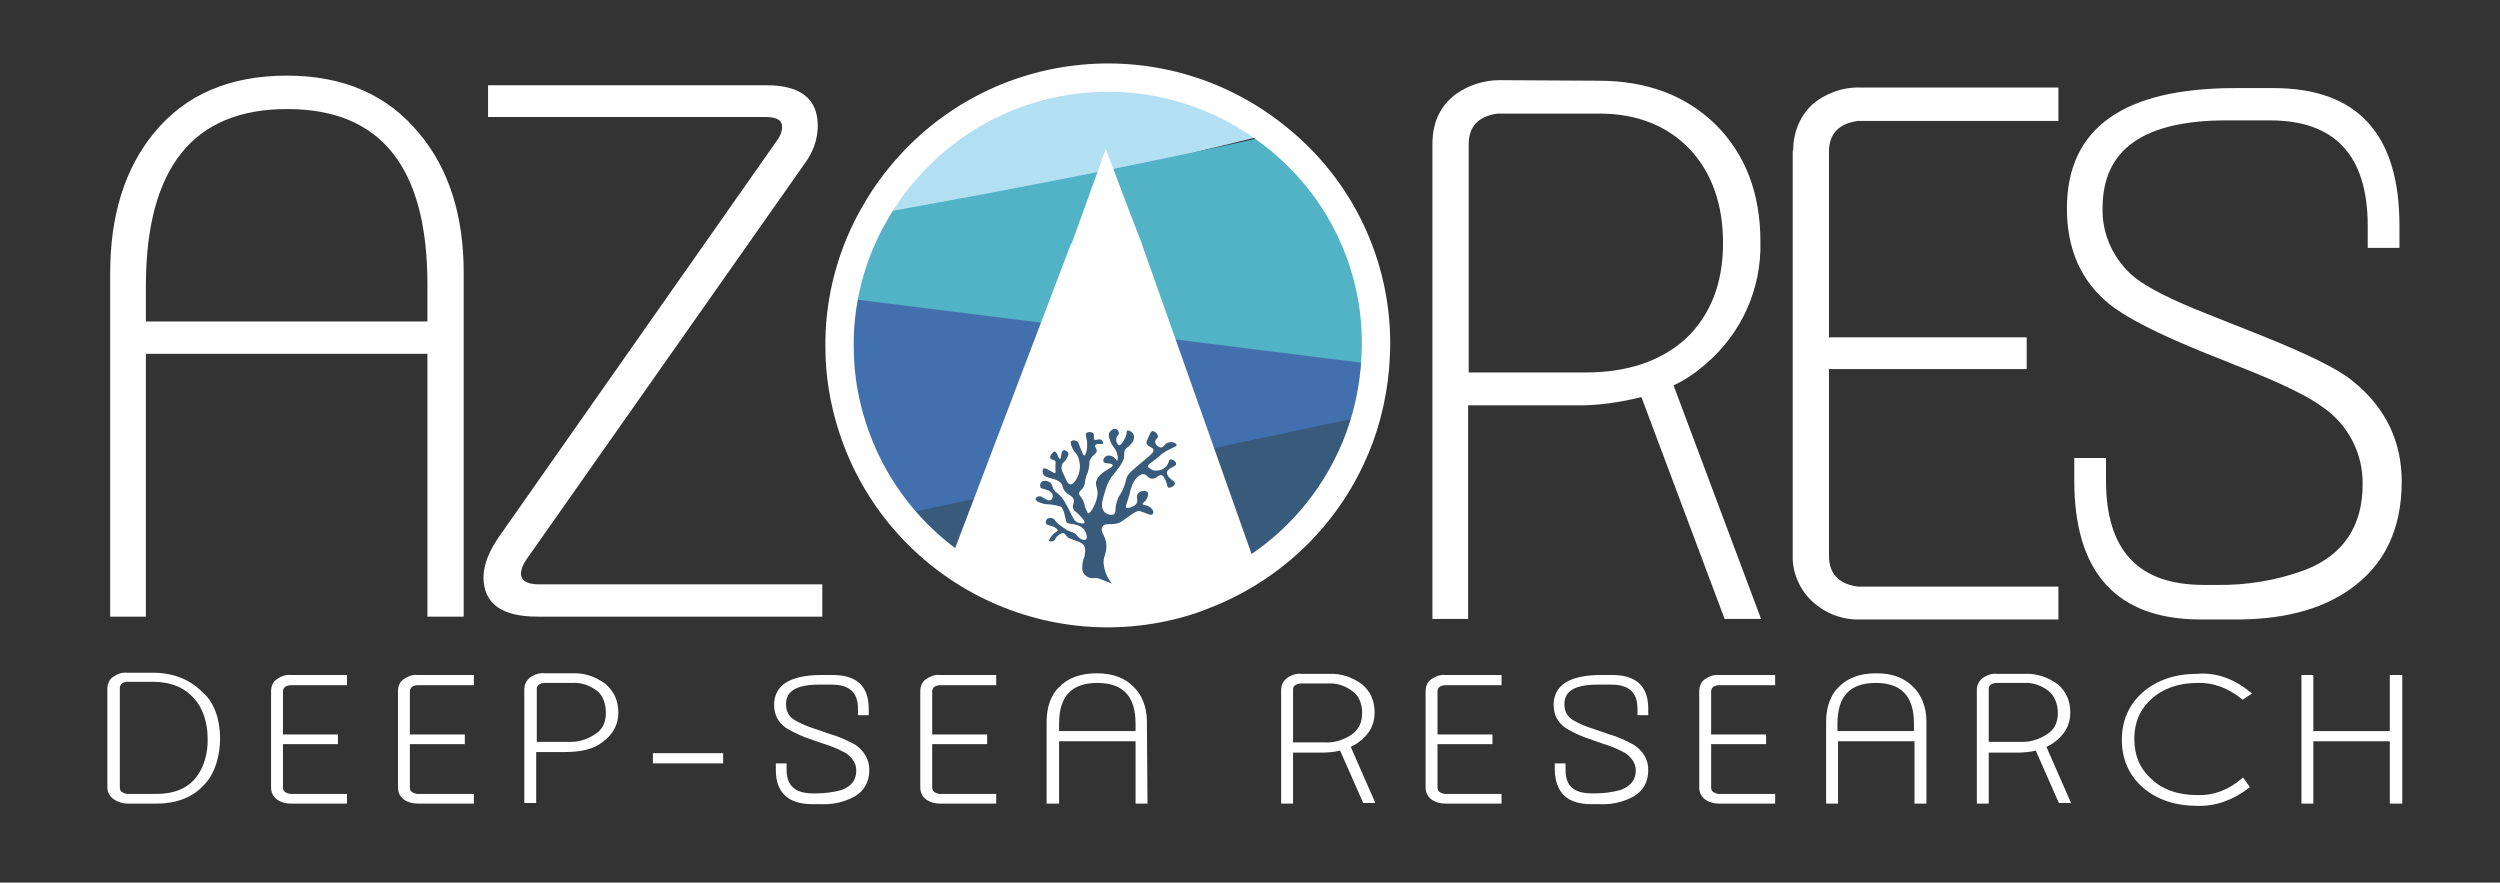 <?xml version="1.0" encoding="utf-8"?>
<!-- Generator: Adobe Illustrator 24.0.2, SVG Export Plug-In . SVG Version: 6.00 Build 0)  -->
<svg version="1.1" id="Layer_1" xmlns="http://www.w3.org/2000/svg" xmlns:xlink="http://www.w3.org/1999/xlink" x="0px" y="0px"
	 viewBox="0 0 441.3 155.8" style="enable-background:new 0 0 441.3 155.8;" xml:space="preserve">
<rect x="0" y="0" width="441.3" height="155.8" fill="#333333" stroke="none"/>
<style type="text/css">
	.st0{fill:#B3DFF3;}
	.st1{fill:#52B2C6;}
	.st2{fill:#4270AF;}
	.st3{fill:#385A7B;}
	.st4{fill:none;stroke:#FFFFFF;stroke-width:5;stroke-miterlimit:10;}
	.st5{fill:#FFFFFF;}
	.st6{fill:#FFFFFF;stroke:#FFFFFF;stroke-width:0.5;stroke-miterlimit:10;}
</style>
<title>adsr-logo-color</title>
<path class="st0" d="M223.6,23.8l-24.3,5.9l-6.6,1.6l-39,9.6v-0.1c0.6-1.2,1.3-2.4,2-3.6c1.2-2,2.5-3.8,4-5.6
	c8.6-10.4,21.3-14.7,21.3-14.7c4.8-1.6,9.8-2.4,14.9-2.5c4.6-0.2,9.2,0.4,13.6,1.7C214.7,17.8,219.5,20.4,223.6,23.8z"/>
<path class="st1" d="M241.3,69.7l-91.5-17c0.3-4.4,1.7-8.7,4.1-12.4c0.6-1,1.3-1.9,2.1-2.8c12.2-2.2,24.6-4.5,37.1-7
	c10.4-2.1,20.7-4.2,30.8-6.5c6.5,5,11.6,11.5,14.8,19.1c1.9,4.8,3.1,9.9,3.3,15.1C242.2,62,242,65.9,241.3,69.7z"/>
<path class="st2" d="M240.2,74L160,91.4c-8.8-10.8-12.5-24.9-10.3-38.7l92,11.5c0.1,1.3,0.1,2.7,0,4.1C241.5,70.2,241,72.2,240.2,74
	z"/>
<path class="st3" d="M232.1,90.2c-1.8,2.3-3.8,4.4-5.9,6.3c-4.2,3.4-8.8,6.2-13.8,8.2c-11.4,4.3-24,4.1-35.2-0.8
	c-3.5-1.5-6.8-3.4-9.9-5.7c-3-2.2-5.7-4.7-8.2-7.4l81.1-17.2c-0.7,2.7-1.7,5.3-2.8,7.8C235.9,84.5,234.2,87.5,232.1,90.2z"/>
<path class="st4" d="M242.9,60.6c0,1.5-0.1,3-0.2,4.4c-0.5,5.5-1.9,11-4.3,16c-5.3,11.3-14.9,20-26.6,24.3l0,0
	c-0.5,0.2-1.1,0.4-1.6,0.6c-24.9,8.1-51.6-5.5-59.7-30.4c-1.5-4.6-2.3-9.4-2.3-14.2c-0.1-7.3,1.6-14.6,4.9-21.2
	c0.6-1.2,1.3-2.4,2-3.6c1.2-2,2.5-3.8,4-5.6c16.7-20.2,46.5-23,66.7-6.3C236.6,33.4,242.9,46.6,242.9,60.6L242.9,60.6z"/>
<path class="st5" d="M201.6,43.1c-2.2-5.6-4.3-11.2-6.4-16.8l-6,16.6c1.9,1.1,4,1.7,6.1,1.8C197.5,44.8,199.6,44.2,201.6,43.1z"/>
<path class="st5" d="M201.5,42.9c-3.9,1.8-8.5,1.8-12.4,0l-21.2,55.7c16.2,10.6,37,11,53.7,1.1L201.5,42.9z"/>
<path class="st3" d="M193.6,102c-0.6,0.1-1.2,0.1-1.7-0.2c-0.3-0.2-0.5-0.4-0.7-0.7c-0.2-0.5-0.2-1.1-0.1-1.7
	c0.1-0.9,0.4-0.9,0.4-1.7c0.1-0.5,0.1-1-0.2-1.5c-0.4-0.4-0.9-0.6-1.5-0.8c-0.4-0.1-0.7-0.3-1.1-0.4c-0.6-0.4-0.6-0.8-1-0.9
	c-0.4,0-0.7,0.2-1,0.5c-0.5,0.4-0.4,0.8-0.8,0.9s-0.6,0.1-0.7,0s0.3-0.8,0.7-1.2s0.8-0.5,0.8-0.7s-0.6-0.6-0.9-0.7
	c-0.6-0.2-0.9-0.2-1.1-0.4c-0.2-0.3-0.1-0.8,0.3-1l0,0c0.3-0.1,0.6-0.1,0.8,0c0.3,0.1,0.4,0.3,0.7,0.7c0.3,0.3,0.6,0.5,1,0.8
	c0.3,0.2,0.6,0.4,0.9,0.6c0.8,0.4,1.1,0.3,1.5,0.7s0.3,0.4,0.7,0.7s0.8,0.4,1.1,0.2s0.1-1.2-0.4-1.8c-0.4-0.4-0.9-0.7-1.5-0.8
	c-0.7-0.2-1.1-0.1-1.4-0.3s-0.2-0.5-0.4-1.1c-0.2-1-0.4-1.5-0.8-1.8c-0.8-0.2-1.6-0.4-2.5-0.4c-0.3,0-0.6-0.1-0.9-0.2
	c-0.4-0.1-1-0.4-1-0.7s0.4-0.5,0.7-0.5s0.4,0.1,0.9,0.4s0.8,0.4,1,0.3c0.4-0.2,0.5-0.6,0.4-1s-0.6-0.7-1-0.8
	c-0.6-0.3-0.9-0.2-1.1-0.4c-0.2-0.4-0.1-1,0.4-1.2h0.1c0.5-0.1,1,0.1,1.3,0.4s0.2,0.6,0.5,1.1c0.2,0.3,0.4,0.5,0.7,0.7
	c0.5,0.4,0.9,0.9,1.2,1.4c0.4,0.7,0.8,1.4,1.1,2.1c0.5,1,0.7,1.4,1.2,1.6s1,0.3,1.2,0.1s-0.3-0.8-0.7-1.2c-0.7-0.8-1-0.8-1.2-1.2
	c-0.4-0.8,0.3-1.1,0-1.8s-0.9-0.6-1.6-1.5c-0.5-0.7-0.2-0.8-0.6-1.3c-1-1.1-2.8-0.7-3.2-1.7c-0.1-0.3-0.1-0.8,0.1-0.9s0.5,0,1,0.3
	c0.6,0.3,0.8,0.5,1,0.5s0.1-0.3,0.1-1s0.1-0.9,0-1.1s-0.7-0.2-0.9-0.5s0.4-1.2,0.8-1.2s0.6,1.3,0.9,1.3s0.1-1.3,0.6-1.5
	c0.3-0.1,0.6,0.1,0.8,0.3c0.3,0.4-0.2,1.1-0.4,1.4c-0.3,0.5-0.5,0.4-0.6,0.8s-0.3,0.6,0.2,1.6s0.7,1.9,1.3,1.9s1.5-1.5,1.6-2.7
	c0.1-0.9-0.1-1.9-0.6-2.7c-0.5-0.5-0.8-1.1-1-1.8c0-0.2,0-0.4,0.2-0.5s0.5-0.1,0.7,0c0.4,0.1,0.5,0.4,0.7,1c0.5,1.2,0.6,1.6,0.8,1.6
	s0.5-0.8,0.5-1.7c0.1-1.3-0.5-2-0.1-2.3c0.4-0.2,0.9-0.2,1.2,0.1c0.3,0.3-0.1,0.9,0.2,1.1s0.7-0.2,1.1,0s0.5,0.5,0.4,0.7
	s-1-0.1-1.3,0.2s0.2,0.6,0.2,1.1s-0.8,0.7-1.2,1.6c-0.2,0.5,0,0.5-0.2,1.5s-0.4,0.9-0.6,1.9c-0.1,0.7-0.1,0.9-0.3,1.3
	c-0.3,0.6-0.6,0.6-0.8,1c-0.2,0.6,0.6,0.8,0.9,2c0.1,0.6,0.3,1.1,0.6,1.6c0,0,0,0.1,0.1,0.1c0.3,0.1,1.2-1.3,1.5-2.6
	c0.5-1.8-0.5-2.2,0-3.3c0.7-1.6,3-2.1,2.8-2.6s-1.4-0.1-1.6-0.6s0.3-1,0.8-1.1c0.4,0,0.7,0.1,1,0.3c0.4,0.3,0.5,0.7,0.6,0.6
	s0.2-0.6,0-1.2c-0.3-1.1-0.9-1.2-1.3-2.5c-0.2-0.4-0.2-0.8-0.1-1.2c0,0,0.4-0.7,1-0.7c0.3,0,0.6,0.2,0.7,0.6
	c0.1,0.3-0.2,0.5-0.4,0.9c-0.2,0.6,0.1,1.3,0.4,1.4s0.9-0.8,1.2-1.5s0.1-1,0.3-1.1s0.9,0.2,1.1,0.7c0.2,0.6,0,1.2-0.4,1.6
	c-0.4,0.6-0.8,0.6-1.1,1.1s0,0.9-0.3,1.8c-0.3,0.6-0.6,1.2-1.1,1.7c-0.6,0.9-0.8,1-1.2,1.6c-0.3,0.5-0.6,1.1-0.8,1.8
	c-0.6,1.9-1,3.2-0.3,4c0.4,0.5,1.1,0.7,1.7,0.5c0.5-0.3,0.1-1,0.6-2.4c0.2-0.8,0.4-0.7,1-2c0.7-1.5,0.4-1.7,0.9-2.5
	c0.2-0.3,0.3-0.5,2.1-2s2.5-2,2.4-2.5s-1-0.5-1.2-1.1c-0.1-0.3,0.1-0.6,0.4-1.3s0.4-0.8,0.6-0.9c0.5,0,0.9,0.4,1,0.9
	c0,0.4-0.4,0.5-0.5,0.9c0,0.6,0.5,1,1,1.1c0.6,0,0.6-0.7,1.4-0.9s1.4,0.2,1.4,0.5s-1,0.4-2.4,1.4c-0.5,0.3-0.3,0.3-1.1,0.9
	c-1.1,0.9-1.6,1.1-1.6,1.4s0.8,0.6,0.9,0.7c0.7,0.2,1.5,0,2.1-0.4c0.8-0.6,0.6-1.5,1.1-1.5s1,0.5,0.9,0.9s-1.4,0.6-1.6,1.3
	c0,0.1,0,0.2,0,0.2c0.1,1,1.4,1.3,1.4,1.9c-0.2,0.5-0.7,0.7-1.1,0.7c-0.3-0.1-0.2-0.4-0.5-1.2c-0.3-0.6-0.4-0.9-0.7-1
	c-0.6-0.2-1,0.7-1.8,0.6s-0.8-0.8-1.5-0.8c-1,0-1.9,1.7-1.9,1.8c-0.2,0.6-0.4,1.1-0.5,1.7c-0.5,1.8-0.8,2.2-0.6,2.4s1.4-0.1,1.8-0.7
	s-0.2-1.2,0.3-1.8c0.4-0.4,1-0.6,1.6-0.3c0.4,0.3,0,1,0,1.1c-0.3,0.7-0.9,0.9-0.8,1.1s0.8,0.1,1.4,0.6s0.6,1,0.3,1.2s-0.6,0-1.4-0.3
	c-0.6-0.2-0.8-0.3-0.9-0.3H201c-0.6,0-2.3,1.4-2.8,1.7c-1.6,1.2-3.1,0.1-3.6,1.1s0.7,1.5,0.7,3.4c0,1.4-0.5,1.7-0.5,2.9
	c0.1,1.4,0.6,2.7,1.5,3.7L193.6,102z"/>
<path class="st6" d="M81.5,108.6h-5.8V62.2H25.5v46.4h-5.8V48.2c0-10.2,2.6-18.4,7.7-24.6c5.5-6.7,13.2-10,23.3-10
	c9.9,0,17.6,3.4,23.1,10.1c5.2,6.2,7.8,14.4,7.8,24.4v60.5H81.5z M75.7,57v-6.8c0-20.8-8.3-31.2-25-31.2S25.6,29.4,25.5,50.2V57
	H75.7z"/>
<path class="st6" d="M144.8,108.6H94.9c-6.2,0-9.3-2.2-9.3-6.7c0-2.2,1-4.7,3.1-7.6l48.9-69.7c0.4-0.6,0.7-1.4,0.7-2.2
	c0-1.4-1.1-2-3.3-2H86.4v-5.1h48.9c5.9,0,8.8,2.3,8.8,6.9c0,2.3-0.8,4.5-2.1,6.3l-49.2,70c-0.6,0.8-1,1.7-1.1,2.7
	c0,1.4,1.2,2.2,3.4,2.2h49.8v5.2H144.8z"/>
<path class="st6" d="M310.5,42.7c0.2,8.2-3.3,16-9.5,21.3c-1.8,1.6-3.7,2.9-5.9,3.9l15.4,41.1h-5.9l-14.7-39.2
	c-4,1-8.1,1.6-12.1,1.5h-18.9V109h-5.8V25.5c0-3.9,1.4-6.8,4.2-8.8c2.2-1.5,4.8-2.3,7.4-2.3l17.5,0.1c8.5,0,15.3,2.6,20.5,7.7
	C307.9,27.4,310.5,34.2,310.5,42.7z M304.4,42.9c0-6.9-2-12.5-5.9-16.7c-4-4.2-9.4-6.4-16.2-6.4h-18c-3.5,0.5-5.3,2.4-5.3,5.7V66
	h20.9c7.4,0,13.3-2,17.7-5.9C302.1,55.9,304.4,50.2,304.4,42.9L304.4,42.9z"/>
<path class="st6" d="M363.1,109.1h-34.7c-3.1,0.1-6-1-8.3-3.1c-2.2-2-3.5-5-3.4-8V26.8h0.1c-0.1-3,1-6,3.2-8.1c2.3-2,5.3-3.1,8.4-3
	h34.7v5.4h-35.2c-3.5,0.5-5.3,2.4-5.3,5.7v33h34.9v5.1h-34.9v33.2c0,3.3,1.8,5.2,5.3,5.7h35.2L363.1,109.1L363.1,109.1z"/>
<path class="st6" d="M423.7,85c0,8.3-3,14.6-9,18.8c-5.2,3.7-12.1,5.4-20.8,5.3h-5.4c-14.7,0-22.1-8.1-22.1-24.3v-3.7h5.1v3.7
	c0,12.5,5.8,18.7,17.5,18.7h2.1c5.5,0.1,10.9-0.8,16-2.7c6.8-2.7,10.2-7.9,10.2-15.3c0.1-5.5-2.6-10.7-7.1-13.8
	c-2.5-1.9-7.4-4.3-14.8-7.2l-6-2.4c-8.4-3.4-14.1-6.3-17-8.7c-4.9-4-7.3-9.6-7.3-16.6c0-14,9.8-21,29.5-21h6.7c14.7,0,22,8,22,24
	v3.7h-5.1v-3.6c0-12.6-5.9-18.9-17.5-18.9H393c-14.7,0-22,5.2-22.1,15.5c-0.2,4.9,2,9.6,5.8,12.7c2.4,1.9,6.8,4.1,13.2,6.6l9.3,3.7
	c8.2,3.3,13.5,5.9,16,8C420.9,72.1,423.7,78,423.7,85z"/>
<g>
	<path class="st6" d="M38.6,130.3c0,3.1-0.9,6.1-2.6,7.9c-1.9,2.2-4.7,3.4-8.4,3.4h-5.1c-0.7,0-1.4-0.2-2.1-0.6
		c-0.8-0.5-1.2-1.2-1.2-2v-17.4l0,0c0-0.9,0.4-1.6,0.9-1.9c0.7-0.5,1.5-0.8,2.3-0.7H27c3.6,0,6.5,1.2,8.7,3.5
		C37.5,124,38.6,127,38.6,130.3z M36.9,130.3c0-2.8-0.9-5.5-2.4-7.1c-1.8-2.1-4.3-3.1-7.6-3.1h-4.5c-1,0.1-1.5,0.6-1.5,1.4V139
		c0,0.8,0.5,1.2,1.5,1.4h5.1c3.3,0,5.7-1,7.3-3C36.2,135.6,37,133,36.9,130.3L36.9,130.3z"/>
	<path class="st6" d="M61,141.6h-9.7c-0.8,0-1.6-0.2-2.3-0.7c-0.6-0.5-0.9-1.1-0.9-1.9v-17l0,0c0-0.9,0.4-1.6,0.9-1.9
		c0.7-0.5,1.5-0.8,2.3-0.7H61v1.3h-9.8c-1,0.1-1.5,0.6-1.5,1.4v7.8h9.7v1.2h-9.7v7.9c0,0.8,0.5,1.2,1.5,1.4H61V141.6z"/>
	<path class="st6" d="M83.4,141.6h-9.7c-0.8,0-1.6-0.2-2.3-0.7c-0.6-0.5-0.9-1.1-0.9-1.9v-17l0,0c0-0.9,0.4-1.6,0.9-1.9
		c0.7-0.5,1.5-0.8,2.3-0.7h9.7v1.3h-9.8c-1,0.1-1.5,0.6-1.5,1.4v7.8h9.7v1.2h-9.7v7.9c0,0.8,0.5,1.2,1.5,1.4h9.8V141.6z"/>
	<path class="st6" d="M108.9,125.8c0,2-0.9,3.7-2.7,5c-1.5,1.2-3.7,1.7-6.5,1.7h-5.3v9h-1.6v-19.8c0-0.9,0.4-1.6,1.2-2.1
		c0.7-0.4,1.4-0.6,2.1-0.5h4.9c2-0.1,3.9,0.5,5.7,1.8C108.2,122.2,108.9,123.8,108.9,125.8z M107.2,125.8c0-1.7-0.6-3.2-1.6-4
		c-1.4-1.1-3-1.6-4.6-1.5h-5c-1,0.1-1.5,0.6-1.5,1.3v9.6h5.8c1.7,0.1,3.4-0.4,4.9-1.4C106.6,128.9,107.2,127.6,107.2,125.8
		L107.2,125.8z"/>
	<path class="st6" d="M127.4,134.5h-11.9v-1.3h11.9V134.5z"/>
	<path class="st6" d="M153.2,135.9c0,2-0.8,3.5-2.5,4.5c-1.9,1-3.8,1.4-5.8,1.3h-1.5c-4.1,0-6.2-1.9-6.2-5.8V135h1.4v0.9
		c0,2.9,1.6,4.4,4.9,4.4h0.6c1.5,0,3-0.2,4.5-0.6c1.9-0.7,2.8-1.9,2.8-3.7c0-1.3-0.7-2.4-2-3.3c-1.3-0.7-2.7-1.3-4.1-1.7l-1.7-0.6
		c-1.6-0.5-3.2-1.2-4.7-2.1c-1.4-1-2-2.3-2-3.9c0-3.3,2.7-5,8.2-5h1.9c4.1,0,6.1,1.9,6.1,5.7v0.9h-1.4v-0.9c0-3-1.6-4.5-4.9-4.5
		h-2.2c-4.1,0-6.1,1.2-6.1,3.7c0,1.3,0.5,2.3,1.6,3c1.2,0.7,2.4,1.2,3.7,1.6l2.6,0.9c1.5,0.4,3,1.1,4.5,1.9
		C152.4,132.8,153.2,134.2,153.2,135.9z"/>
	<path class="st6" d="M175.6,141.6h-9.7c-0.8,0-1.6-0.2-2.3-0.7c-0.6-0.5-0.9-1.1-0.9-1.9v-17l0,0c0-0.9,0.4-1.6,0.9-1.9
		c0.7-0.5,1.5-0.8,2.3-0.7h9.7v1.3h-9.8c-1,0.1-1.5,0.6-1.5,1.4v7.8h9.7v1.2h-9.7v7.9c0,0.8,0.5,1.2,1.5,1.4h9.8V141.6z"/>
	<path class="st6" d="M202.3,141.6h-1.6v-11h-14v11H185v-14.3c0-2.4,0.8-4.6,2.1-5.8c1.5-1.6,3.7-2.4,6.5-2.4s4.9,0.8,6.4,2.4
		c1.3,1.2,2.2,3.4,2.2,5.8L202.3,141.6z M200.7,129.3v-1.6c0-4.9-2.3-7.4-7-7.4s-7,2.5-7,7.4v1.6H200.7z"/>
	<path class="st6" d="M242.4,125.8c0,2-0.9,3.7-2.7,5c-0.5,0.4-1.1,0.7-1.6,0.9l4.3,9.8h-1.6l-4.1-9.3c-1.1,0.3-2.3,0.4-3.4,0.4H228
		v9h-1.6v-19.8c0-0.9,0.4-1.6,1.2-2.1c0.7-0.4,1.4-0.6,2.1-0.5h4.9c2-0.1,3.9,0.5,5.7,1.8C241.7,122.2,242.4,123.8,242.4,125.8z
		 M240.7,125.8c0-1.7-0.7-3.2-1.7-3.9c-1.4-1.1-3-1.6-4.5-1.5h-5c-1,0.1-1.5,0.6-1.5,1.3v9.6h5.8c1.7,0.1,3.4-0.4,4.9-1.4
		C240.1,128.9,240.7,127.6,240.7,125.8L240.7,125.8z"/>
	<path class="st6" d="M264.8,141.6h-9.7c-0.8,0-1.6-0.2-2.3-0.7c-0.6-0.5-0.9-1.1-0.9-1.9v-17l0,0c0-0.9,0.4-1.6,0.9-1.9
		c0.7-0.5,1.5-0.8,2.3-0.7h9.7v1.3H255c-1,0.1-1.5,0.6-1.5,1.4v7.8h9.7v1.2h-9.7v7.9c0,0.8,0.5,1.2,1.5,1.4h9.8L264.8,141.6
		L264.8,141.6z"/>
	<path class="st6" d="M290.7,135.9c0,2-0.8,3.5-2.5,4.5c-1.9,1-3.8,1.4-5.8,1.3h-1.5c-4.1,0-6.1-1.9-6.2-5.8V135h1.4v0.9
		c0,3,1.6,4.4,4.9,4.4h0.6c1.5,0,3-0.2,4.5-0.6c1.9-0.7,2.9-1.9,2.9-3.7c0-1.3-0.7-2.4-2-3.3c-1.3-0.7-2.7-1.3-4.1-1.7l-1.7-0.6
		c-1.6-0.5-3.2-1.2-4.7-2.1c-1.4-1-2-2.3-2-3.9c0-3.3,2.7-5,8.2-5h1.9c4.1,0,6.1,1.9,6.1,5.7v0.9h-1.4v-0.9c0-3-1.6-4.5-4.9-4.5H282
		c-4.1,0-6.1,1.2-6.1,3.7c0,1.3,0.5,2.3,1.6,3c1.2,0.7,2.4,1.2,3.7,1.6l2.6,0.9c1.5,0.4,3,1.1,4.5,1.9
		C289.9,132.8,290.7,134.2,290.7,135.9z"/>
	<path class="st6" d="M313.1,141.6h-9.7c-0.8,0-1.6-0.2-2.3-0.7c-0.6-0.5-0.9-1.1-0.9-1.9v-17l0,0c0-0.9,0.4-1.6,0.9-1.9
		c0.7-0.5,1.5-0.8,2.3-0.7h9.7v1.3h-9.8c-1,0.1-1.5,0.6-1.5,1.4v7.8h9.7v1.2h-9.7v7.9c0,0.8,0.5,1.2,1.5,1.4h9.8V141.6z"/>
	<path class="st6" d="M339.8,141.6h-1.6v-11h-14v11h-1.6v-14.3c0-2.4,0.8-4.6,2.1-5.8c1.5-1.6,3.7-2.4,6.5-2.4s4.9,0.8,6.4,2.4
		c1.3,1.2,2.2,3.4,2.2,5.8V141.6z M338.1,129.3v-1.6c0-4.9-2.3-7.4-7-7.4s-7,2.5-7,7.4v1.6H338.1z"/>
	<path class="st6" d="M365.2,125.8c0,2-0.9,3.7-2.7,5c-0.5,0.4-1.1,0.7-1.6,0.9l4.3,9.8h-1.6l-4.1-9.3c-1.1,0.3-2.3,0.4-3.4,0.4
		h-5.3v9h-1.6v-19.8c0-0.9,0.4-1.6,1.2-2.1c0.7-0.4,1.4-0.6,2.1-0.5h4.9c2-0.1,3.9,0.5,5.7,1.8C364.5,122.2,365.2,123.8,365.2,125.8
		z M363.5,125.8c0-1.7-0.7-3.2-1.7-4c-1.4-1.1-3-1.6-4.5-1.5h-5c-1,0.1-1.5,0.6-1.5,1.3v9.6h5.8c1.7,0.1,3.4-0.4,4.9-1.4
		C362.9,128.9,363.5,127.6,363.5,125.8L363.5,125.8z"/>
	<path class="st6" d="M397.1,122.4l-1.2,0.8c-2.5-2-5.2-3-8-2.9c-3.4,0-6.2,1-8.3,2.9c-2.1,1.9-3.1,4.3-3.1,7.2c0,3,1,5.4,3.1,7.3
		c2,1.9,4.8,2.9,8.3,2.9c2.8,0.1,5.6-0.9,8-3l0.9,1.3c-2.7,2.1-5.8,3.2-8.9,3.1c-3.9,0-7.1-1.1-9.5-3.2s-3.6-4.9-3.6-8.2
		s1.2-6.1,3.6-8.2s5.6-3.2,9.4-3.2C391,118.9,394.2,120,397.1,122.4z"/>
	<path class="st6" d="M423.8,141.6h-1.7v-11h-14v11h-1.6v-22.2h1.6v9.9h14v-9.9h1.7V141.6z"/>
</g>
</svg>
